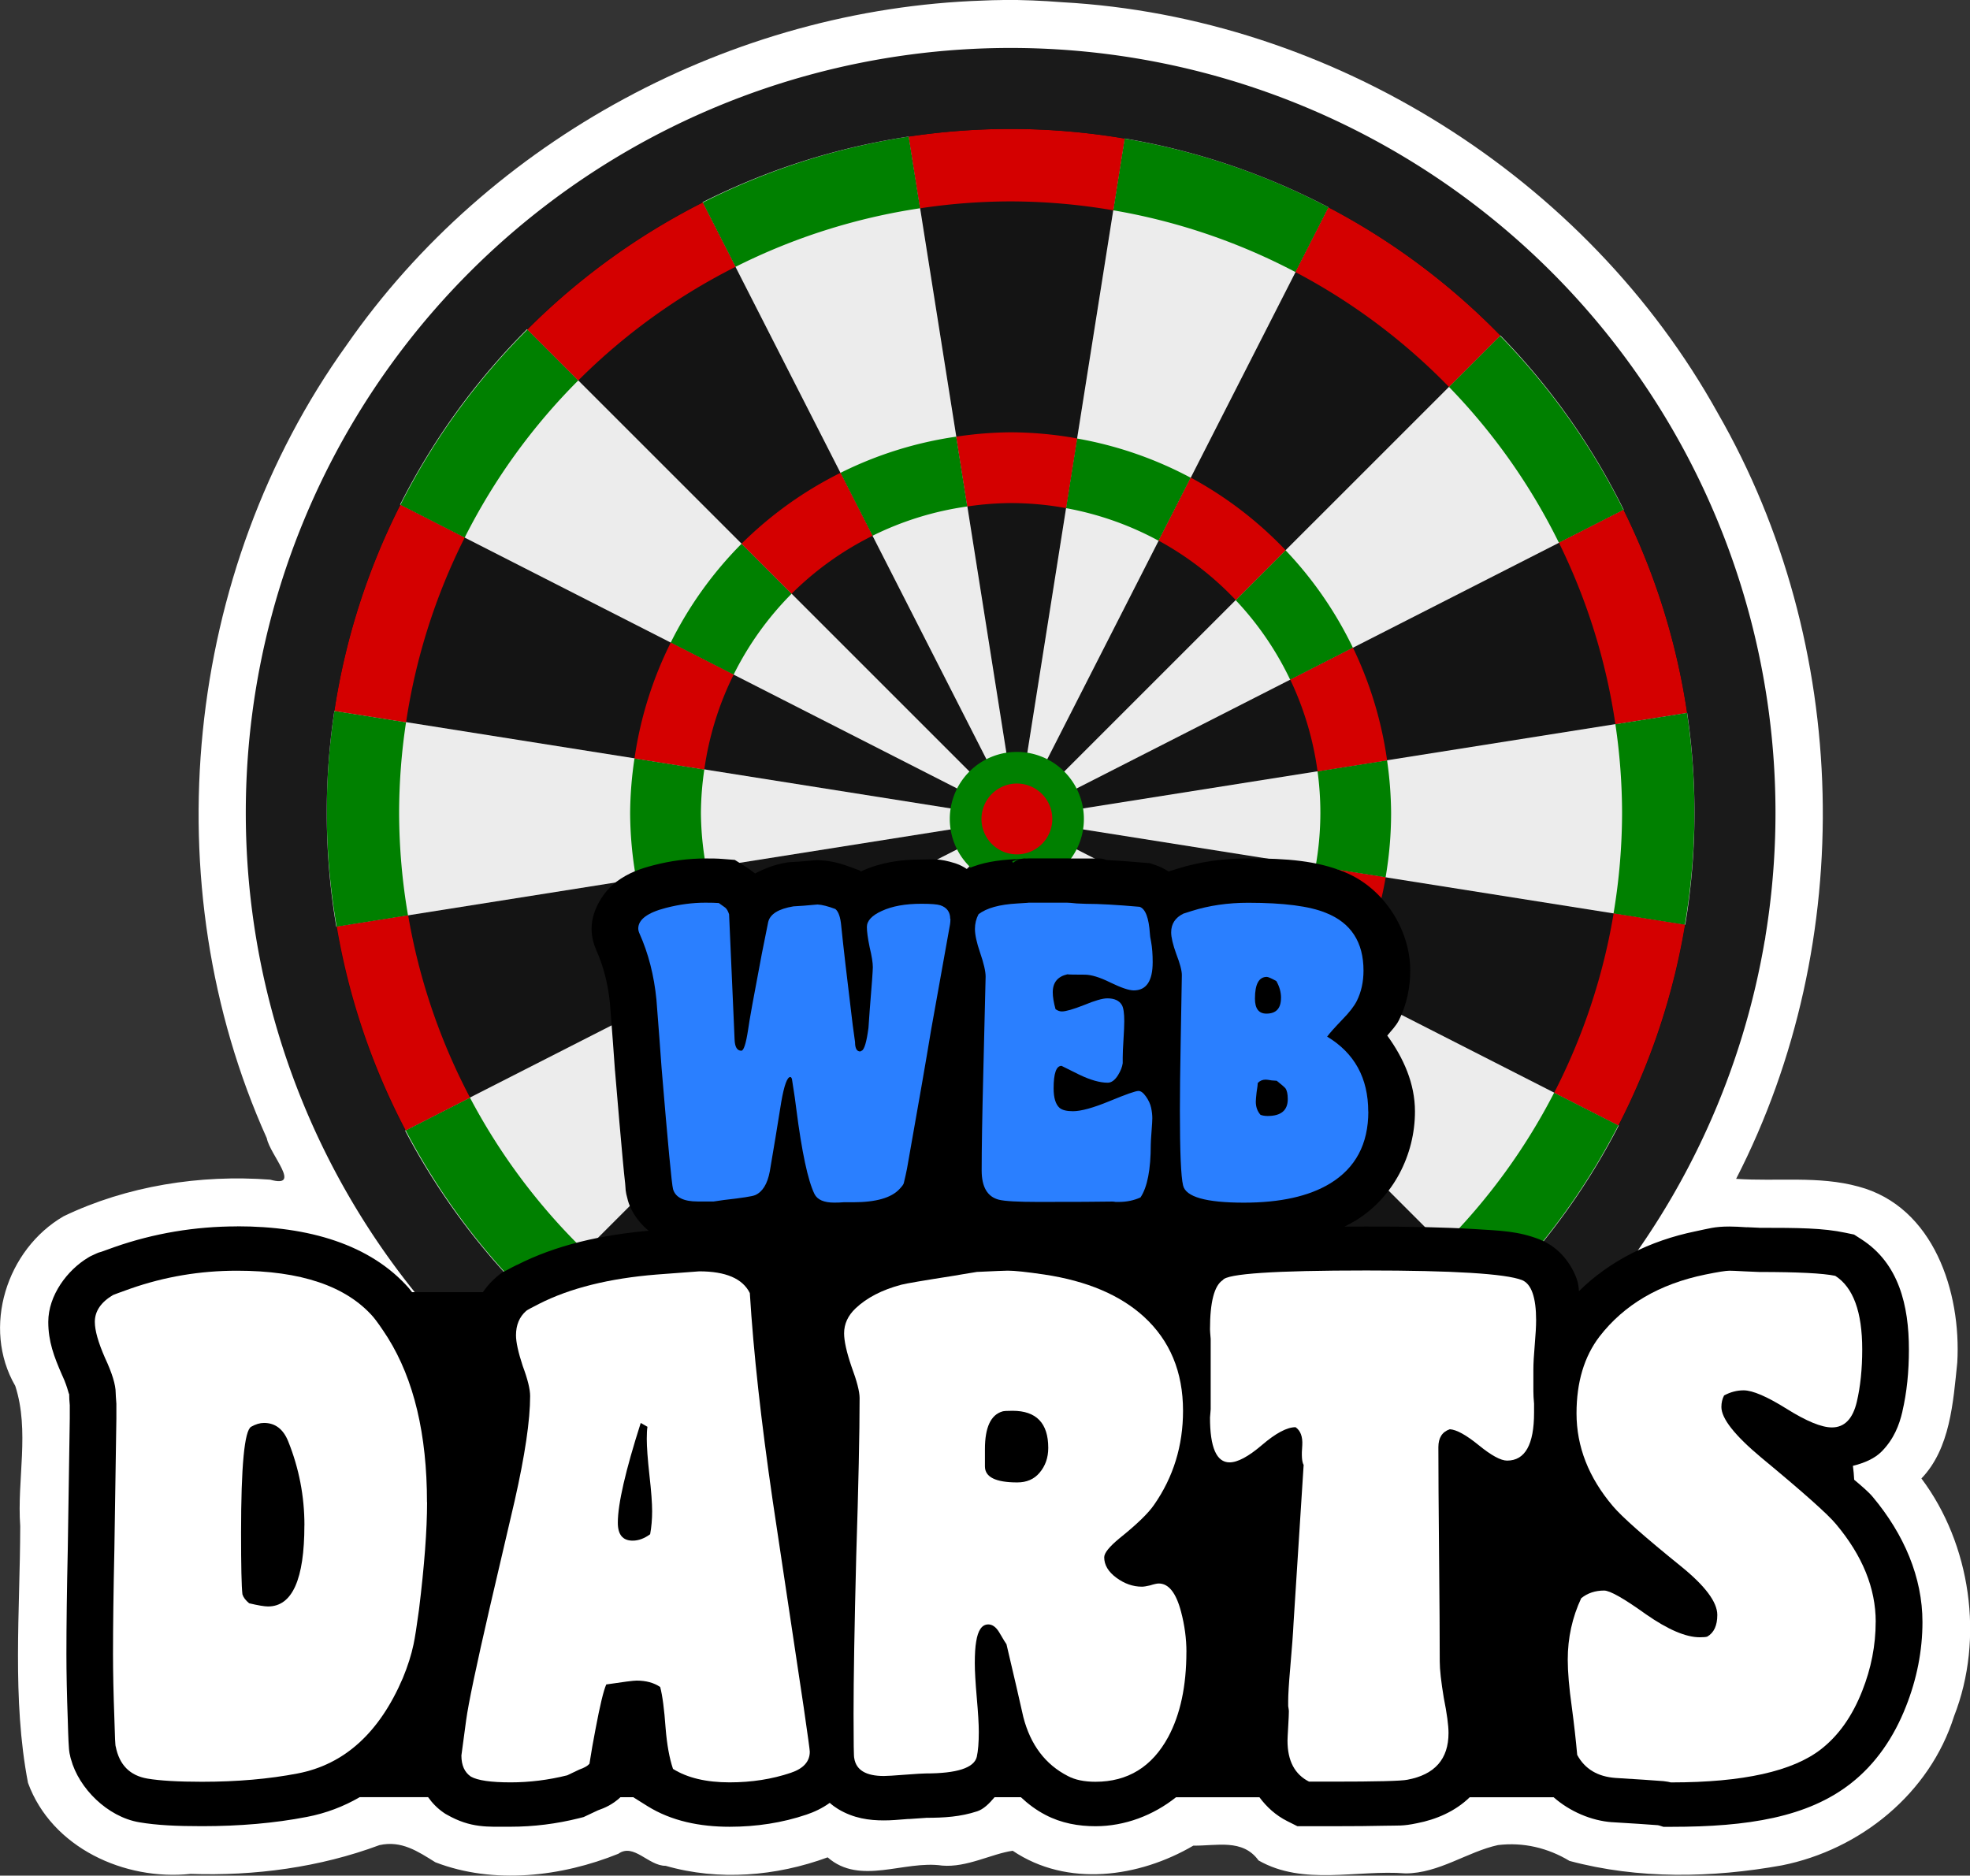 <?xml version="1.0" encoding="UTF-8" standalone="no"?>
<svg
   width="43.337mm"
   height="41.266mm"
   viewBox="0 0 43.337 41.266"
   version="1.1"
   id="svg1933"
   xmlns="http://www.w3.org/2000/svg"
   xmlns:svg="http://www.w3.org/2000/svg">
  <rect x="0" y="0" width="43.337" height="41.266" fill="#333333" stroke="none"/>
  <defs
     id="defs1930" />
  <g
     id="layer1"
     transform="translate(-57.615,-100.181)">
    <g
       id="g2811"
       transform="translate(38.304,22.944)">
      <path
         id="path1824"
         style="fill:#ffffff;fill-opacity:1;stroke:none;stroke-width:0;stroke-linecap:round"
         d="m 41.363,77.238 c -0.146,0.001 -0.292,0.005 -0.437,0.012 -5.507,0.183 -10.846,3.049 -13.992,7.581 -3.576,4.983 -4.271,11.853 -1.754,17.448 0.07,0.368 0.785,1.11 0.074,0.912 -1.541,-0.116 -3.148,0.136 -4.541,0.804 -1.256,0.726 -1.809,2.451 -1.066,3.734 0.321,0.994 0.035,2.059 0.109,3.085 -0.004,1.878 -0.184,3.8 0.171,5.648 0.522,1.429 2.127,2.157 3.579,2.003 1.408,0.048 2.836,-0.143 4.152,-0.633 0.485,-0.108 0.845,0.138 1.23,0.377 1.285,0.496 2.777,0.317 4.026,-0.187 0.339,-0.242 0.661,0.268 1.04,0.265 1.166,0.336 2.432,0.23 3.564,-0.186 0.715,0.627 1.681,0.059 2.518,0.181 0.542,0.047 1.088,-0.26 1.553,-0.326 1.201,0.81 2.779,0.587 3.974,-0.113 0.51,0.008 1.085,-0.158 1.434,0.326 0.989,0.565 2.163,0.2 3.236,0.285 0.733,-0.002 1.358,-0.476 2.03,-0.623 0.561,-0.068 1.101,0.063 1.574,0.348 1.514,0.407 3.139,0.375 4.674,0.098 1.725,-0.345 3.251,-1.582 3.786,-3.281 0.673,-1.717 0.362,-3.792 -0.718,-5.231 0.634,-0.658 0.699,-1.68 0.789,-2.553 0.089,-1.539 -0.515,-3.428 -2.174,-3.869 -0.875,-0.241 -1.795,-0.108 -2.691,-0.17 2.683,-5.223 2.523,-11.759 -0.404,-16.848 -2.88,-5.189 -8.495,-8.713 -14.422,-9.039 -0.436,-0.034 -0.873,-0.054 -1.311,-0.05 z m 14.565,26.072 c 0.026,0.004 0.06,0.025 0.105,0.066 0.572,0.517 -0.713,1.219 -0.237,0.285 0.067,-0.097 0.021,-0.369 0.132,-0.35 z m -34.935,6.224 c 0.08,0.002 0.172,0.032 0.281,0.097 0.517,0.707 -0.506,0.983 -0.802,0.39 0.149,-0.257 0.281,-0.494 0.521,-0.487 z" />
      <path
         id="path743"
         style="fill:#ececec;fill-opacity:1;stroke:none;stroke-width:0;stroke-linecap:round"
         d="m 39.072,78.788 -4.961,1.612 7.569,14.854 z m 2.608,16.466 7.569,-14.854 -4.961,-1.612 z m 0,0 14.854,-7.569 -3.066,-4.22 z m 0,0 16.466,2.608 v -5.216 z m 0,0 11.788,11.789 3.066,-4.22 z m 0,0 2.608,16.467 4.961,-1.612 z m 0,0 -7.569,14.855 4.961,1.612 z m 0,0 -14.855,7.569 3.066,4.22 z m 0,0 -16.467,-2.608 v 5.216 z m 0,0 -11.789,-11.788 -3.066,4.22 z" />
      <path
         id="path745"
         style="fill:#000000;fill-opacity:0.919;stroke:none;stroke-width:0;stroke-linecap:round"
         d="m 39.072,78.788 2.608,16.466 2.608,-16.466 z m 2.608,16.466 11.789,-11.788 -4.22,-3.066 z m 0,0 16.467,-2.608 -1.612,-4.96 z m 0,0 14.855,7.569 1.612,-4.961 z m 0,0 7.569,14.855 4.22,-3.066 z m 0,0 -2.608,16.467 h 5.216 z m 0,0 -11.788,11.789 4.22,3.066 z m 0,0 -16.466,2.608 1.612,4.961 z m 0,0 -14.854,-7.569 -1.612,4.96 z m 0,0 -7.569,-14.854 -4.22,3.066 z" />
      <path
         style="fill:#ff0000;fill-opacity:0.51;stroke:#ffffff;stroke-width:0;stroke-linecap:round"
         d="m 51.054,104.629 a 13.451,13.451 0 0 1 -3.353,2.444 l 0.72,1.413 a 15.044,15.044 0 0 0 3.752,-2.738 z"
         id="path747" />
      <path
         id="circle749"
         style="fill:#008000;fill-opacity:1;stroke:none;stroke-width:17.097;stroke-linecap:round;stroke-dasharray:none;stroke-opacity:1"
         d="m 39.3,80.242 a 15.044,15.044 0 0 0 -4.53,1.452 l 0.721,1.414 a 13.451,13.451 0 0 1 4.061,-1.289 l -0.25,-1.577 a 15.044,15.044 0 0 0 -0.002,0 z m 4.751,0.044 -0.25,1.578 a 13.451,13.451 0 0 1 4.01,1.36 l 0.726,-1.425 a 15.044,15.044 0 0 0 -4.486,-1.513 z m -13.138,4.202 A 15.044,15.044 0 0 0 28.119,88.345 l 1.414,0.721 a 13.451,13.451 0 0 1 2.499,-3.459 z m 21.397,0.137 -1.124,1.124 a 13.451,13.451 0 0 1 2.419,3.43 l 1.421,-0.723 a 15.044,15.044 0 0 0 -2.716,-3.831 z m -11.963,2.219 a 8.37,8.37 0 0 0 -2.548,0.797 l 0.705,1.384 a 6.813,6.813 0 0 1 2.086,-0.645 z m 2.658,0.04 -0.243,1.533 a 6.813,6.813 0 0 1 2.036,0.717 l 0.707,-1.386 a 8.37,8.37 0 0 0 -2.5,-0.863 z m -7.381,2.316 a 8.37,8.37 0 0 0 -1.559,2.176 l 1.384,0.705 a 6.813,6.813 0 0 1 1.275,-1.78 z m 11.967,0.144 -1.097,1.097 a 6.813,6.813 0 0 1 1.199,1.751 l 1.38,-0.703 A 8.37,8.37 0 0 0 47.591,89.343 Z m -20.924,3.534 a 15.044,15.044 0 0 0 -0.168,2.241 15.044,15.044 0 0 0 0.218,2.507 l 1.57,-0.249 a 13.451,13.451 0 0 1 -0.196,-2.258 13.451,13.451 0 0 1 0.152,-1.991 z m 29.757,0.043 -1.577,0.25 a 13.451,13.451 0 0 1 0.147,1.948 13.451,13.451 0 0 1 -0.188,2.216 l 1.57,0.249 a 15.044,15.044 0 0 0 0.21,-2.465 15.044,15.044 0 0 0 -0.163,-2.198 z m -14.744,0.859 a 1.475,1.475 0 0 0 -1.475,1.475 1.475,1.475 0 0 0 1.475,1.475 1.475,1.475 0 0 0 1.475,-1.475 1.475,1.475 0 0 0 -1.475,-1.475 z m -8.411,0.143 a 8.37,8.37 0 0 0 -0.096,1.195 8.37,8.37 0 0 0 0.135,1.463 l 1.542,-0.244 a 6.813,6.813 0 0 1 -0.12,-1.219 6.813,6.813 0 0 1 0.075,-0.952 z m 16.556,0.042 -1.53,0.242 a 6.813,6.813 0 0 1 0.062,0.911 6.813,6.813 0 0 1 -0.104,1.178 l 1.539,0.243 a 8.37,8.37 0 0 0 0.121,-1.422 8.37,8.37 0 0 0 -0.089,-1.153 z m 3.675,7.312 a 13.451,13.451 0 0 1 -2.444,3.352 l 1.119,1.119 a 15.044,15.044 0 0 0 2.738,-3.752 z m -23.85,0.109 -1.415,0.721 a 15.044,15.044 0 0 0 2.817,3.779 l 1.124,-1.124 a 13.451,13.451 0 0 1 -2.526,-3.375 z" />
      <path
         id="circle751"
         style="fill:#d40000;fill-opacity:1;stroke:none;stroke-width:9.024;stroke-linecap:round;stroke-dasharray:none;stroke-opacity:1"
         d="m 41.543,80.074 a 15.044,15.044 0 0 0 -2.241,0.168 l 0.25,1.578 a 13.451,13.451 0 0 1 1.991,-0.152 13.451,13.451 0 0 1 2.258,0.196 l 0.25,-1.578 a 15.044,15.044 0 0 0 -2.508,-0.212 z m -6.773,1.62 a 15.044,15.044 0 0 0 -3.857,2.794 l 1.119,1.119 a 13.451,13.451 0 0 1 3.459,-2.499 z m 13.766,0.105 -0.726,1.425 a 13.451,13.451 0 0 1 3.375,2.525 l 1.131,-1.131 a 15.044,15.044 0 0 0 -3.781,-2.819 z m -6.993,4.949 a 8.37,8.37 0 0 0 -1.195,0.096 l 0.243,1.536 a 6.813,6.813 0 0 1 0.952,-0.075 6.813,6.813 0 0 1 1.22,0.111 l 0.243,-1.533 a 8.37,8.37 0 0 0 -1.463,-0.135 z m -3.743,0.892 a 8.37,8.37 0 0 0 -2.176,1.559 l 1.101,1.101 a 6.813,6.813 0 0 1 1.78,-1.275 z m 7.706,0.106 -0.707,1.386 a 6.813,6.813 0 0 1 1.696,1.307 l 1.097,-1.097 a 8.37,8.37 0 0 0 -2.086,-1.597 z m -17.387,0.599 a 15.044,15.044 0 0 0 -1.452,4.532 l 1.577,0.25 a 13.451,13.451 0 0 1 1.289,-4.061 z m 26.907,0.11 -1.421,0.723 a 13.451,13.451 0 0 1 1.242,3.991 l 1.577,-0.25 a 15.044,15.044 0 0 0 -1.398,-4.465 z m -20.96,2.92 a 8.37,8.37 0 0 0 -0.797,2.548 l 1.536,0.243 a 6.813,6.813 0 0 1 0.645,-2.086 z m 15.009,0.113 -1.38,0.703 a 6.813,6.813 0 0 1 0.6,2.017 l 1.53,-0.242 a 8.37,8.37 0 0 0 -0.75,-2.477 z m -7.394,2.988 a 0.779,0.779 0 0 0 -0.779,0.779 0.779,0.779 0 0 0 0.779,0.779 0.779,0.779 0 0 0 0.779,-0.779 0.779,0.779 0 0 0 -0.779,-0.779 z m 6.573,1.82 a 6.813,6.813 0 0 1 -0.667,1.968 l 1.388,0.707 a 8.37,8.37 0 0 0 0.819,-2.432 z m 6.554,1.038 a 13.451,13.451 0 0 1 -1.307,3.943 l 1.413,0.719 a 15.044,15.044 0 0 0 1.465,-4.414 z m -26.518,0.042 -1.57,0.249 a 15.044,15.044 0 0 0 1.516,4.482 l 1.415,-0.721 a 13.451,13.451 0 0 1 -1.361,-4.01 z" />
      <rect
         style="fill:#ffffff;stroke:#ffffff;stroke-width:1.8;stroke-linecap:square"
         id="rect859"
         width="0.91"
         height="1.159"
         x="55.306"
         y="103.136"
         ry="0.455" />
      <path
         style="fill:#008000;fill-opacity:0.51;stroke:none;stroke-width:0;stroke-linecap:round"
         d="m 47.585,98.264 a 6.813,6.813 0 0 1 -1.225,1.671 l 1.102,1.102 a 8.37,8.37 0 0 0 1.512,-2.066 z"
         id="path775" />
      <path
         style="fill:#ff0000;fill-opacity:0.51;stroke:#ffffff;stroke-width:0;stroke-linecap:round"
         d="m 46.36,99.934 a 6.813,6.813 0 0 1 -1.671,1.225 l 0.707,1.389 a 8.37,8.37 0 0 0 2.066,-1.512 z"
         id="path777" />
      <path
         style="fill:#008000;fill-opacity:0.51;stroke:#ffffff;stroke-width:0;stroke-linecap:round"
         d="m 47.701,107.073 a 13.451,13.451 0 0 1 -3.943,1.308 l 0.249,1.57 a 15.044,15.044 0 0 0 4.414,-1.465 z"
         id="path779" />
      <path
         style="fill:#008000;fill-opacity:0.51;stroke:#ffffff;stroke-width:0;stroke-linecap:round"
         d="m 44.689,101.16 a 6.813,6.813 0 0 1 -1.968,0.667 l 0.244,1.54 a 8.37,8.37 0 0 0 2.432,-0.819 z"
         id="path781" />
      <path
         style="fill:#ff0000;fill-opacity:0.51;stroke:none;stroke-width:0;stroke-linecap:round"
         d="m 34.849,96.336 -1.542,0.244 a 8.37,8.37 0 0 0 0.863,2.5 l 1.397,-0.712 a 6.813,6.813 0 0 1 -0.718,-2.033 z"
         id="path809" />
      <path
         style="fill:#008000;fill-opacity:0.51;stroke:none;stroke-width:0;stroke-linecap:round"
         d="m 35.568,98.369 -1.397,0.712 a 8.37,8.37 0 0 0 1.597,2.086 l 1.102,-1.102 a 6.813,6.813 0 0 1 -1.302,-1.696 z"
         id="path813" />
      <path
         style="fill:#ff0000;fill-opacity:0.51;stroke:none;stroke-width:0;stroke-linecap:round"
         d="m 32.174,104.76 -1.124,1.124 a 15.044,15.044 0 0 0 3.83,2.715 l 0.724,-1.42 a 13.451,13.451 0 0 1 -3.43,-2.42 z"
         id="path815" />
      <path
         style="fill:#ff0000;fill-opacity:0.51;stroke:none;stroke-width:0;stroke-linecap:round"
         d="m 36.869,100.065 -1.102,1.102 a 8.37,8.37 0 0 0 2.145,1.483 l 0.703,-1.381 a 6.813,6.813 0 0 1 -1.746,-1.203 z"
         id="path817" />
      <path
         style="fill:#008000;fill-opacity:0.51;stroke:none;stroke-width:0;stroke-linecap:round"
         d="m 35.604,107.18 -0.724,1.42 a 15.044,15.044 0 0 0 4.465,1.399 l 0.25,-1.577 a 13.451,13.451 0 0 1 -3.99,-1.242 z"
         id="path819" />
      <path
         style="fill:#008000;fill-opacity:0.51;stroke:none;stroke-width:0;stroke-linecap:round"
         d="m 38.616,101.268 -0.703,1.381 a 8.37,8.37 0 0 0 2.477,0.75 l 0.243,-1.536 a 6.813,6.813 0 0 1 -2.017,-0.595 z"
         id="path821" />
      <path
         style="fill:#ff0000;fill-opacity:0.51;stroke:none;stroke-width:0;stroke-linecap:round"
         d="m 43.758,108.381 a 13.451,13.451 0 0 1 -2.216,0.188 13.451,13.451 0 0 1 -1.948,-0.147 l -0.25,1.577 a 15.044,15.044 0 0 0 2.198,0.163 15.044,15.044 0 0 0 2.465,-0.21 z"
         id="path823" />
      <path
         style="fill:#ff0000;fill-opacity:0.51;stroke:none;stroke-width:0;stroke-linecap:round"
         d="m 42.72,101.827 a 6.813,6.813 0 0 1 -1.178,0.104 6.813,6.813 0 0 1 -0.91,-0.068 l -0.243,1.536 a 8.37,8.37 0 0 0 1.153,0.089 8.37,8.37 0 0 0 1.422,-0.121 z"
         id="path825" />
      <path
         id="path833"
         style="fill:#1a1a1a;fill-opacity:1;stroke:#ffffff;stroke-width:0;stroke-linecap:round"
         d="m 41.543,78.292 a 16.826,16.826 0 0 0 -16.825,16.826 16.826,16.826 0 0 0 16.825,16.826 16.826,16.826 0 0 0 16.826,-16.826 16.826,16.826 0 0 0 -16.826,-16.826 z m 0,1.782 a 15.044,15.044 0 0 1 15.044,15.044 15.044,15.044 0 0 1 -15.044,15.044 15.044,15.044 0 0 1 -15.044,-15.044 15.044,15.044 0 0 1 15.044,-15.044 z" />
      <path
         id="path1614"
         style="color:#000000;font-weight:bold;font-size:8.467px;font-family:Coaster;-inkscape-font-specification:'Coaster Bold';text-align:center;text-anchor:middle;fill:#000000;stroke:none;stroke-width:2;stroke-linecap:butt"
         d="m 41.853,96.121 c -0.005,4.36e-4 -0.021,0.003 -0.037,0.006 -0.017,0.001 -0.034,0.004 -0.05,0.007 -0.034,0.002 -0.063,0.004 -0.13,0.008 v -0.002 c -0.364,0.02 -0.717,0.066 -1.053,0.218 -0.076,-0.051 -0.155,-0.092 -0.234,-0.119 l -0.012,-0.004 -0.01,-0.004 c -0.362,-0.114 -0.495,-0.084 -0.742,-0.084 -0.458,0 -0.899,0.063 -1.313,0.253 -0.006,0.003 -0.011,0.01 -0.018,0.013 l -0.034,-0.026 -0.155,-0.057 c -0.218,-0.081 -0.42,-0.149 -0.705,-0.165 l -0.082,-0.004 -0.081,0.007 c -0.222,0.021 -0.389,0.032 -0.477,0.036 l -0.066,0.004 -0.062,0.011 c -0.219,0.037 -0.443,0.115 -0.67,0.236 l -0.016,-0.013 -0.016,-0.011 c -0.079,-0.058 -0.089,-0.071 -0.194,-0.137 l -0.221,-0.138 -0.265,-0.021 c -0.121,-0.01 -0.238,-0.011 -0.381,-0.011 v 5.17e-4 c -0.38,10e-7 -0.762,0.051 -1.137,0.148 -0.282,0.073 -0.549,0.162 -0.822,0.365 -0.272,0.203 -0.545,0.615 -0.545,1.029 0,0.196 0.051,0.36 0.11,0.491 0.15,0.336 0.251,0.721 0.295,1.163 1.36e-4,9.75e-4 -1.33e-4,0.003 0,0.004 0.051,0.651 0.088,1.149 0.11,1.475 l 0.002,0.006 v 0.008 c 0.07,0.838 0.126,1.479 0.168,1.93 0.021,0.225 0.038,0.402 0.054,0.536 0.015,0.135 -0.007,0.127 0.06,0.369 v 0.004 l 0.002,0.004 c 0.093,0.325 0.378,0.655 0.682,0.809 0.194,0.098 0.38,0.145 0.557,0.165 v 3.657 H 48.882 v -4.06 c 0.081,-0.041 0.161,-0.084 0.239,-0.131 h 0.002 c 0.836,-0.507 1.315,-1.448 1.315,-2.406 0,-0.615 -0.251,-1.175 -0.609,-1.669 0.088,-0.111 0.19,-0.206 0.259,-0.344 v -0.002 l 0.002,-0.002 c 0.169,-0.34 0.244,-0.715 0.244,-1.085 0,-0.896 -0.58,-1.816 -1.449,-2.166 -0.607,-0.249 -1.266,-0.3 -2.113,-0.3 -0.544,10e-7 -1.071,0.073 -1.567,0.23 l -0.188,0.059 c -0.082,-0.055 -0.177,-0.104 -0.286,-0.141 l -0.122,-0.042 -0.132,-0.011 c -0.31,-0.027 -0.582,-0.047 -0.826,-0.059 -0.049,-0.022 -0.099,-0.034 -0.151,-0.034 h -0.615 c -0.03,-0.001 -0.061,-0.002 -0.101,-0.002 H 41.923 v 0.002 h -0.076 c 0.009,-0.002 0.016,-0.005 0.007,-0.004 z m -0.108,0.019 c -0.053,0.015 -0.103,0.043 -0.151,0.081 -0.001,-0.003 -0.014,-0.037 -0.014,-0.037 -2.14e-4,7.6e-5 0.127,-0.037 0.152,-0.042 0.006,-0.001 0.007,-0.001 0.012,-0.002 z" />
      <rect
         style="fill:#ffffff;fill-opacity:1;stroke:#ffffff;stroke-width:1.8;stroke-linecap:square;stroke-dasharray:none;stroke-opacity:1"
         id="rect1991"
         width="3.416"
         height="3.647"
         x="21.173"
         y="108.116"
         ry="0.647" />
      <path
         id="path990"
         style="color:#000000;font-weight:bold;font-size:14.443px;font-family:Coaster;-inkscape-font-specification:'Coaster Bold';text-align:center;text-anchor:middle;fill:#000000;stroke:none;stroke-width:2;stroke-linecap:butt"
         d="m 24.527,104.217 v 0.002 c -0.927,0 -1.835,0.153 -2.698,0.455 h -0.002 l -0.003,0.002 c -0.12,0.043 -0.213,0.075 -0.282,0.101 -0.069,0.025 -0.008,-0.011 -0.205,0.082 l -0.044,0.021 -0.042,0.025 c -0.459,0.274 -0.878,0.831 -0.878,1.416 0,0.431 0.127,0.766 0.301,1.163 l 0.004,0.01 0.006,0.012 c 0.131,0.28 0.148,0.474 0.148,0.378 0,0.12 0.006,0.17 0.014,0.27 v 0.286 l -0.044,2.877 c -0.02,0.912 -0.03,1.681 -0.03,2.308 0,0.419 0.01,0.902 0.03,1.454 0.005,0.198 0.011,0.354 0.016,0.468 0.003,0.059 0.005,0.106 0.01,0.158 0.002,0.026 0.004,0.051 0.012,0.101 0.001,0.008 0.006,0.028 0.008,0.038 1.38e-4,7.1e-4 0.002,10e-4 0.002,0.002 1.37e-4,6.9e-4 3.78e-4,0.001 5.17e-4,0.002 0.003,0.019 0.005,0.034 0.015,0.072 0.002,0.005 0.004,0.013 0.006,0.019 0.172,0.642 0.803,1.271 1.502,1.39 0.387,0.066 0.825,0.086 1.381,0.086 0.828,0 1.597,-0.066 2.309,-0.204 0.417,-0.08 0.805,-0.228 1.16,-0.434 h 1.505 c 0.092,0.13 0.206,0.248 0.344,0.342 l 0.034,0.023 0.034,0.019 c 0.528,0.301 0.898,0.266 1.403,0.266 0.505,0 1.009,-0.063 1.505,-0.187 l 0.102,-0.026 0.312,-0.147 c 0.152,-0.054 0.32,-0.124 0.497,-0.289 H 33.248 l 0.002,0.005 0.303,0.19 c 0.529,0.33 1.156,0.455 1.808,0.455 0.589,0 1.159,-0.087 1.693,-0.268 0.169,-0.057 0.346,-0.139 0.51,-0.258 0.057,0.051 0.118,0.096 0.182,0.135 0.346,0.209 0.692,0.251 1.01,0.251 0.167,0 0.298,-0.013 0.544,-0.032 l -0.002,0.002 c 0.241,-0.018 0.432,-0.027 0.377,-0.027 0.409,0 0.762,-0.022 1.132,-0.143 0.139,-0.045 0.263,-0.167 0.383,-0.31 h 0.579 c 0.16,0.15 0.336,0.282 0.535,0.386 0.355,0.188 0.738,0.252 1.106,0.252 0.649,0 1.274,-0.241 1.771,-0.637 h 1.836 c 0.159,0.216 0.362,0.399 0.608,0.523 l 0.227,0.114 h 0.76 c 0.494,0 0.884,-0.004 1.177,-0.011 0.285,-0.007 0.375,0.012 0.693,-0.055 0.417,-0.08 0.84,-0.259 1.16,-0.571 h 1.847 c 0.354,0.312 0.83,0.517 1.287,0.549 h 0.006 0.006 c 0.441,0.027 0.764,0.047 0.989,0.065 0.01,0.001 0.019,0.003 0.028,0.005 l 0.098,0.031 h 0.18 c 1.682,0 2.992,-0.211 3.941,-0.953 l 0.002,-0.002 c 0.55,-0.429 0.948,-1.017 1.213,-1.692 0.238,-0.6 0.363,-1.226 0.363,-1.859 0,-0.981 -0.404,-1.929 -1.095,-2.754 -0.082,-0.1 -0.245,-0.24 -0.407,-0.376 -0.005,-0.103 -0.015,-0.205 -0.028,-0.306 0.242,-0.06 0.477,-0.156 0.637,-0.32 0.267,-0.274 0.382,-0.577 0.451,-0.87 v -0.002 -0.002 c 0.099,-0.424 0.144,-0.876 0.144,-1.364 0,-0.973 -0.223,-1.899 -1.046,-2.427 l -0.16,-0.103 -0.191,-0.04 c -0.492,-0.104 -1.024,-0.109 -1.898,-0.109 0.046,0 -0.095,-0.004 -0.269,-0.013 l 0.004,0.002 c -0.174,-0.01 -0.269,-0.017 -0.387,-0.017 -0.336,0 -0.454,0.046 -0.75,0.106 -1.004,0.206 -1.892,0.654 -2.562,1.317 -0.006,-0.086 -0.015,-0.173 -0.045,-0.26 -0.108,-0.306 -0.358,-0.691 -0.804,-0.872 l -0.01,-0.004 -0.008,-0.004 c -0.472,-0.182 -0.842,-0.191 -1.45,-0.228 -0.608,-0.037 -1.389,-0.055 -2.361,-0.055 -1.02,0 -1.802,0.017 -2.373,0.055 -0.286,0.019 -0.514,0.041 -0.731,0.082 -0.108,0.02 -0.213,0.042 -0.349,0.093 -0.088,0.033 -0.241,0.18 -0.379,0.295 -0.231,0.203 -0.394,0.429 -0.482,0.643 h -5.17e-4 c -0.692,-0.575 -1.592,-0.919 -2.611,-1.071 h -0.002 -0.002 c -0.405,-0.059 -0.671,-0.097 -0.955,-0.097 h -5.16e-4 c -0.173,3e-5 -0.334,0.012 -0.731,0.03 l -0.068,0.002 -0.066,0.011 c -0.103,0.018 -0.211,0.037 -0.325,0.055 h -0.008 l -0.171,0.03 c -0.647,0.101 -0.935,0.136 -1.242,0.215 h -0.003 l -0.004,0.002 c -0.553,0.147 -1.06,0.394 -1.457,0.771 -0.101,0.096 -0.192,0.208 -0.271,0.33 h -0.304 c -7.53e-4,-0.012 -0.002,-0.025 -0.003,-0.037 l -0.01,-0.187 -0.086,-0.171 c -0.183,-0.368 -0.531,-0.673 -0.9,-0.832 -0.37,-0.159 -0.748,-0.205 -1.138,-0.205 l -0.042,-5.2e-4 -0.976,0.072 h -0.004 c -1.147,0.092 -2.147,0.331 -2.991,0.761 l 0.004,-0.004 c -0.091,0.045 -0.164,0.083 -0.23,0.12 -0.061,0.034 -0.078,0.014 -0.272,0.192 -0.096,0.086 -0.178,0.185 -0.25,0.29 h -1.558 c -0.018,-0.023 -0.036,-0.046 -0.055,-0.069 l -0.006,-0.008 -0.006,-0.008 c -0.848,-0.966 -2.206,-1.364 -3.782,-1.364 z" />
      <path
         d="m 28.706,110.288 q 0,0.915 -0.178,2.364 -0.074,0.549 -0.119,0.76 -0.074,0.352 -0.237,0.746 -0.771,1.801 -2.312,2.097 -0.949,0.183 -2.105,0.183 -0.786,0 -1.201,-0.07 -0.578,-0.099 -0.697,-0.704 -0.015,-0.014 -0.03,-0.619 -0.03,-0.816 -0.03,-1.421 0,-0.929 0.03,-2.294 l 0.044,-2.885 q 0,-0.141 0,-0.324 -0.015,-0.197 -0.015,-0.239 0,-0.267 -0.237,-0.774 -0.222,-0.507 -0.222,-0.788 0,-0.352 0.4,-0.591 0.03,-0.014 0.385,-0.141 1.126,-0.394 2.342,-0.394 2.105,0 2.994,1.013 0.119,0.141 0.326,0.464 0.86,1.379 0.86,3.617 z m -2.698,0.507 q 0,-0.957 -0.356,-1.844 -0.163,-0.408 -0.534,-0.408 -0.133,0 -0.282,0.084 -0.222,0.127 -0.222,2.336 0,1.098 0.03,1.351 0.03,0.099 0.148,0.197 0.296,0.07 0.415,0.07 0.8,0 0.8,-1.787 z"
         id="path1752"
         style="font-weight:bold;font-size:14.443px;font-family:Coaster;-inkscape-font-specification:'Coaster Bold';text-align:center;text-anchor:middle;fill:#ffffff;stroke:#000000;stroke-width:0;stroke-linecap:round" />
      <path
         d="m 37.125,115.776 q 0,0.324 -0.415,0.464 -0.623,0.211 -1.349,0.211 -0.771,0 -1.245,-0.296 -0.119,-0.352 -0.163,-0.901 -0.044,-0.619 -0.119,-0.901 -0.208,-0.141 -0.519,-0.141 -0.104,0 -0.667,0.085 -0.089,0.197 -0.237,0.985 -0.074,0.38 -0.133,0.76 -0.059,0.07 -0.222,0.127 l -0.267,0.127 q -0.623,0.155 -1.245,0.155 -0.652,0 -0.875,-0.127 -0.208,-0.141 -0.208,-0.464 0.015,-0.113 0.104,-0.774 0.074,-0.549 0.519,-2.477 l 0.548,-2.35 q 0.341,-1.506 0.341,-2.308 0,-0.225 -0.163,-0.661 -0.148,-0.45 -0.148,-0.675 0,-0.338 0.222,-0.535 0.03,-0.028 0.282,-0.155 1.023,-0.521 2.594,-0.647 l 0.934,-0.07 q 0.875,0 1.112,0.478 0.119,1.942 0.504,4.574 l 0.682,4.546 q 0.133,0.915 0.133,0.971 z m -3.468,-5.291 q 0,-0.267 -0.059,-0.788 -0.059,-0.535 -0.059,-0.802 0,-0.183 0.015,-0.267 l -0.148,-0.084 q -0.504,1.576 -0.504,2.195 0,0.394 0.326,0.394 0.193,0 0.385,-0.141 0.044,-0.239 0.044,-0.507 z"
         id="path1754"
         style="font-weight:bold;font-size:14.443px;font-family:Coaster;-inkscape-font-specification:'Coaster Bold';text-align:center;text-anchor:middle;fill:#ffffff;stroke:#000000;stroke-width:0;stroke-linecap:round" />
      <path
         d="m 45.41,113.581 q 0,1.126 -0.4,1.872 -0.534,0.985 -1.601,0.985 -0.371,0 -0.608,-0.127 -0.741,-0.38 -0.978,-1.295 -0.119,-0.535 -0.371,-1.604 -0.015,-0.014 -0.163,-0.267 -0.104,-0.169 -0.237,-0.169 -0.208,0 -0.267,0.38 -0.03,0.169 -0.03,0.478 0,0.253 0.044,0.76 0.044,0.493 0.044,0.746 0,0.352 -0.044,0.549 -0.089,0.366 -1.126,0.366 -0.089,0 -0.459,0.028 -0.356,0.028 -0.459,0.028 -0.593,0 -0.652,-0.394 -0.015,-0.028 -0.015,-0.971 0,-1.154 0.059,-3.476 0.074,-2.322 0.074,-3.476 0,-0.211 -0.178,-0.69 -0.163,-0.478 -0.163,-0.732 0,-0.31 0.252,-0.549 0.371,-0.352 1.008,-0.521 0.163,-0.042 1.156,-0.197 l 0.163,-0.028 q 0.178,-0.028 0.341,-0.056 0.593,-0.028 0.682,-0.028 0.222,0 0.8,0.085 1.408,0.211 2.194,0.929 0.86,0.788 0.86,2.069 0,1.154 -0.637,2.069 -0.193,0.281 -0.756,0.732 -0.341,0.281 -0.341,0.422 0,0.253 0.267,0.45 0.267,0.197 0.563,0.197 0.059,0 0.178,-0.028 0.133,-0.042 0.193,-0.042 0.326,0 0.489,0.619 0.119,0.45 0.119,0.887 z m -3.039,-4.489 q 0,-0.816 -0.786,-0.816 -0.178,0 -0.222,0.014 -0.385,0.113 -0.385,0.83 v 0.38 q 0,0.352 0.711,0.352 0.311,0 0.489,-0.211 0.193,-0.225 0.193,-0.549 z"
         id="path1756"
         style="font-weight:bold;font-size:14.443px;font-family:Coaster;-inkscape-font-specification:'Coaster Bold';text-align:center;text-anchor:middle;fill:#ffffff;stroke:#000000;stroke-width:0;stroke-linecap:round" />
      <path
         d="m 53.103,106.291 q 0,0.183 -0.03,0.535 -0.03,0.352 -0.03,0.535 v 0.478 q 0,0.127 0.015,0.281 0,0.169 0,0.197 0,1.055 -0.593,1.055 -0.208,0 -0.623,-0.338 -0.415,-0.338 -0.637,-0.352 -0.252,0.085 -0.252,0.394 0,0.788 0.015,2.364 0.015,1.562 0.015,2.35 0,0.267 0.089,0.802 0.104,0.521 0.104,0.774 0,0.858 -0.904,1.027 -0.193,0.042 -1.66,0.042 h -0.504 q -0.474,-0.239 -0.474,-0.901 0,-0.056 0.015,-0.31 0.015,-0.253 0.015,-0.338 0,-0.028 -0.015,-0.113 v -0.113 q 0,-0.211 0.044,-0.718 0.059,-0.675 0.074,-0.999 0.074,-1.182 0.222,-3.476 -0.059,-0.099 -0.03,-0.436 0.015,-0.281 -0.148,-0.394 -0.282,0 -0.741,0.394 -0.445,0.38 -0.711,0.38 -0.43,0 -0.43,-0.985 0,-0.028 0.015,-0.183 0,-0.155 0,-0.281 v -0.971 q 0,-0.127 0,-0.296 -0.015,-0.169 -0.015,-0.211 0,-0.901 0.282,-1.084 0.133,-0.211 3.157,-0.211 2.875,0 3.424,0.211 0.311,0.127 0.311,0.887 z"
         id="path1758"
         style="font-weight:bold;font-size:14.443px;font-family:Coaster;-inkscape-font-specification:'Coaster Bold';text-align:center;text-anchor:middle;fill:#ffffff;stroke:#000000;stroke-width:0;stroke-linecap:round" />
      <path
         d="m 60.573,112.919 q 0,0.774 -0.296,1.52 -0.326,0.83 -0.904,1.281 -0.934,0.732 -3.291,0.732 0.044,0 -0.015,0 -0.044,-0.014 -0.163,-0.028 -0.356,-0.028 -1.052,-0.07 -0.593,-0.042 -0.845,-0.507 -0.044,-0.493 -0.119,-1.055 -0.089,-0.633 -0.089,-1.041 0,-0.718 0.296,-1.351 0.208,-0.169 0.504,-0.169 0.193,0 0.919,0.521 0.726,0.507 1.186,0.507 0.119,0 0.163,-0.014 0.222,-0.127 0.222,-0.478 0,-0.422 -0.8,-1.07 -1.201,-0.971 -1.497,-1.323 -0.8,-0.943 -0.8,-2.041 0,-1.027 0.504,-1.689 0.815,-1.055 2.327,-1.365 0.415,-0.085 0.534,-0.085 0.074,0 0.326,0.014 0.267,0.014 0.326,0.014 1.275,0 1.675,0.085 0.593,0.38 0.593,1.618 0,0.647 -0.119,1.154 -0.133,0.563 -0.548,0.563 -0.341,0 -0.993,-0.408 -0.652,-0.408 -0.949,-0.408 -0.222,0 -0.43,0.113 -0.059,0.113 -0.059,0.253 0,0.38 0.875,1.112 1.378,1.14 1.645,1.464 0.875,1.041 0.875,2.153 z"
         id="path1760"
         style="font-weight:bold;font-size:14.443px;font-family:Coaster;-inkscape-font-specification:'Coaster Bold';text-align:center;text-anchor:middle;fill:#ffffff;stroke:#000000;stroke-width:0;stroke-linecap:round" />
      <path
         d="m 40.219,97.451 q 0,0.074 -0.009,0.124 l -0.417,2.326 q -0.139,0.85 -0.53,3.052 -0.026,0.132 -0.07,0.314 -0.009,0.041 -0.096,0.132 -0.269,0.289 -1.017,0.289 h -0.209 q -0.096,0.008 -0.209,0.008 -0.339,0 -0.434,-0.19 -0.217,-0.446 -0.4,-1.873 -0.017,-0.165 -0.096,-0.66 -0.017,-0.041 -0.035,-0.041 -0.104,0 -0.2,0.553 -0.122,0.767 -0.252,1.526 -0.078,0.412 -0.321,0.52 -0.096,0.041 -0.686,0.107 -0.061,0.008 -0.226,0.033 h -0.356 q -0.461,0 -0.539,-0.272 -0.043,-0.157 -0.252,-2.665 -0.035,-0.503 -0.113,-1.501 -0.078,-0.8 -0.374,-1.46 -0.026,-0.058 -0.026,-0.107 0,-0.297 0.608,-0.454 0.443,-0.115 0.869,-0.115 0.191,0 0.295,0.008 0.026,0.017 0.139,0.099 0.052,0.041 0.087,0.148 0.017,0.429 0.104,2.359 l 0.017,0.396 q 0.009,0.247 0.148,0.247 0.078,0 0.148,-0.454 0.035,-0.272 0.304,-1.683 0.043,-0.206 0.139,-0.693 0.061,-0.264 0.556,-0.346 0.182,-0.008 0.53,-0.041 0.148,0.008 0.391,0.099 0.104,0.083 0.13,0.371 0.061,0.61 0.252,2.178 0.052,0.371 0.052,0.379 0,0.206 0.113,0.206 0.009,0 0.017,-0.008 0.009,-0.008 0.017,-0.008 0.087,-0.041 0.148,-0.503 0.009,-0.107 0.026,-0.371 0.07,-0.85 0.07,-0.965 0,-0.148 -0.07,-0.437 -0.061,-0.297 -0.061,-0.445 0,-0.206 0.33,-0.355 0.339,-0.157 0.869,-0.157 0.313,0 0.417,0.033 0.217,0.074 0.217,0.297 z"
         id="path1768"
         style="font-weight:bold;font-size:8.467px;font-family:Coaster;-inkscape-font-specification:'Coaster Bold';text-align:center;text-anchor:middle;fill:#2a7fff;stroke-width:2;stroke-linecap:round" />
      <path
         d="m 44.668,98.408 q 0,0.619 -0.417,0.619 -0.156,0 -0.513,-0.173 -0.348,-0.173 -0.565,-0.173 -0.339,0 -0.382,-0.008 -0.321,0.074 -0.321,0.396 0,0.148 0.061,0.371 0.07,0.05 0.139,0.05 0.13,0 0.487,-0.14 0.356,-0.148 0.513,-0.148 0.235,0 0.321,0.148 0.052,0.091 0.052,0.355 0,0.132 -0.017,0.404 -0.017,0.264 -0.017,0.396 v 0.124 q -0.017,0.124 -0.104,0.264 -0.104,0.165 -0.226,0.165 -0.261,0 -0.634,-0.181 -0.235,-0.116 -0.382,-0.19 -0.174,0 -0.174,0.495 0,0.313 0.13,0.429 0.087,0.074 0.295,0.074 0.269,0 0.808,-0.223 0.539,-0.223 0.634,-0.223 0.078,0 0.165,0.124 0.087,0.124 0.113,0.247 0.026,0.124 0.026,0.231 0,0.066 -0.017,0.289 -0.017,0.223 -0.017,0.289 0,0.825 -0.226,1.163 -0.217,0.099 -0.478,0.099 h -0.07 q -0.035,-0.008 -0.078,-0.008 -0.408,0.008 -1.625,0.008 -0.678,0 -0.869,-0.05 -0.374,-0.099 -0.374,-0.643 0,-0.718 0.035,-2.112 l 0.052,-2.153 q 0,-0.173 -0.122,-0.528 -0.113,-0.33 -0.113,-0.52 0,-0.173 0.078,-0.322 0.261,-0.206 0.86,-0.239 0.295,-0.017 0.226,-0.017 h 0.86 q 0.052,0 0.217,0.017 0.165,0.008 0.2,0.008 0.434,0 1.182,0.066 0.191,0.066 0.226,0.594 0,0.05 0.026,0.173 0.035,0.19 0.035,0.454 z"
         id="path1770"
         style="font-weight:bold;font-size:8.467px;font-family:Coaster;-inkscape-font-specification:'Coaster Bold';text-align:center;text-anchor:middle;fill:#2a7fff;stroke-width:2;stroke-linecap:round" />
      <path
         d="m 49.412,101.692 q 0,1.072 -0.843,1.584 -0.695,0.421 -1.894,0.421 -1.251,0 -1.338,-0.379 -0.07,-0.289 -0.07,-1.642 0,-0.61 0.017,-1.493 l 0.026,-1.493 q 0,-0.148 -0.122,-0.462 -0.113,-0.313 -0.113,-0.478 0,-0.28 0.269,-0.412 0,0 0.182,-0.058 0.573,-0.181 1.243,-0.181 1.173,0 1.712,0.223 0.825,0.33 0.825,1.27 0,0.371 -0.148,0.668 -0.087,0.173 -0.313,0.404 -0.261,0.272 -0.339,0.38 0.904,0.544 0.904,1.65 z m -1.92,-2.5 q 0,-0.19 -0.104,-0.371 -0.165,-0.091 -0.209,-0.091 -0.261,0 -0.261,0.478 0,0.33 0.252,0.33 0.321,0 0.321,-0.346 z m 0.148,2.227 q 0,-0.165 -0.052,-0.239 -0.035,-0.041 -0.191,-0.165 -0.017,0 -0.113,-0.008 -0.096,-0.017 -0.13,-0.017 -0.104,0 -0.174,0.074 0,0.041 -0.026,0.206 -0.017,0.157 -0.017,0.206 0,0.173 0.104,0.289 0.07,0.025 0.156,0.025 0.443,0 0.443,-0.371 z"
         id="path1772"
         style="font-weight:bold;font-size:8.467px;font-family:Coaster;-inkscape-font-specification:'Coaster Bold';text-align:center;text-anchor:middle;fill:#2a7fff;stroke-width:2;stroke-linecap:round" />
    </g>
  </g>
</svg>
